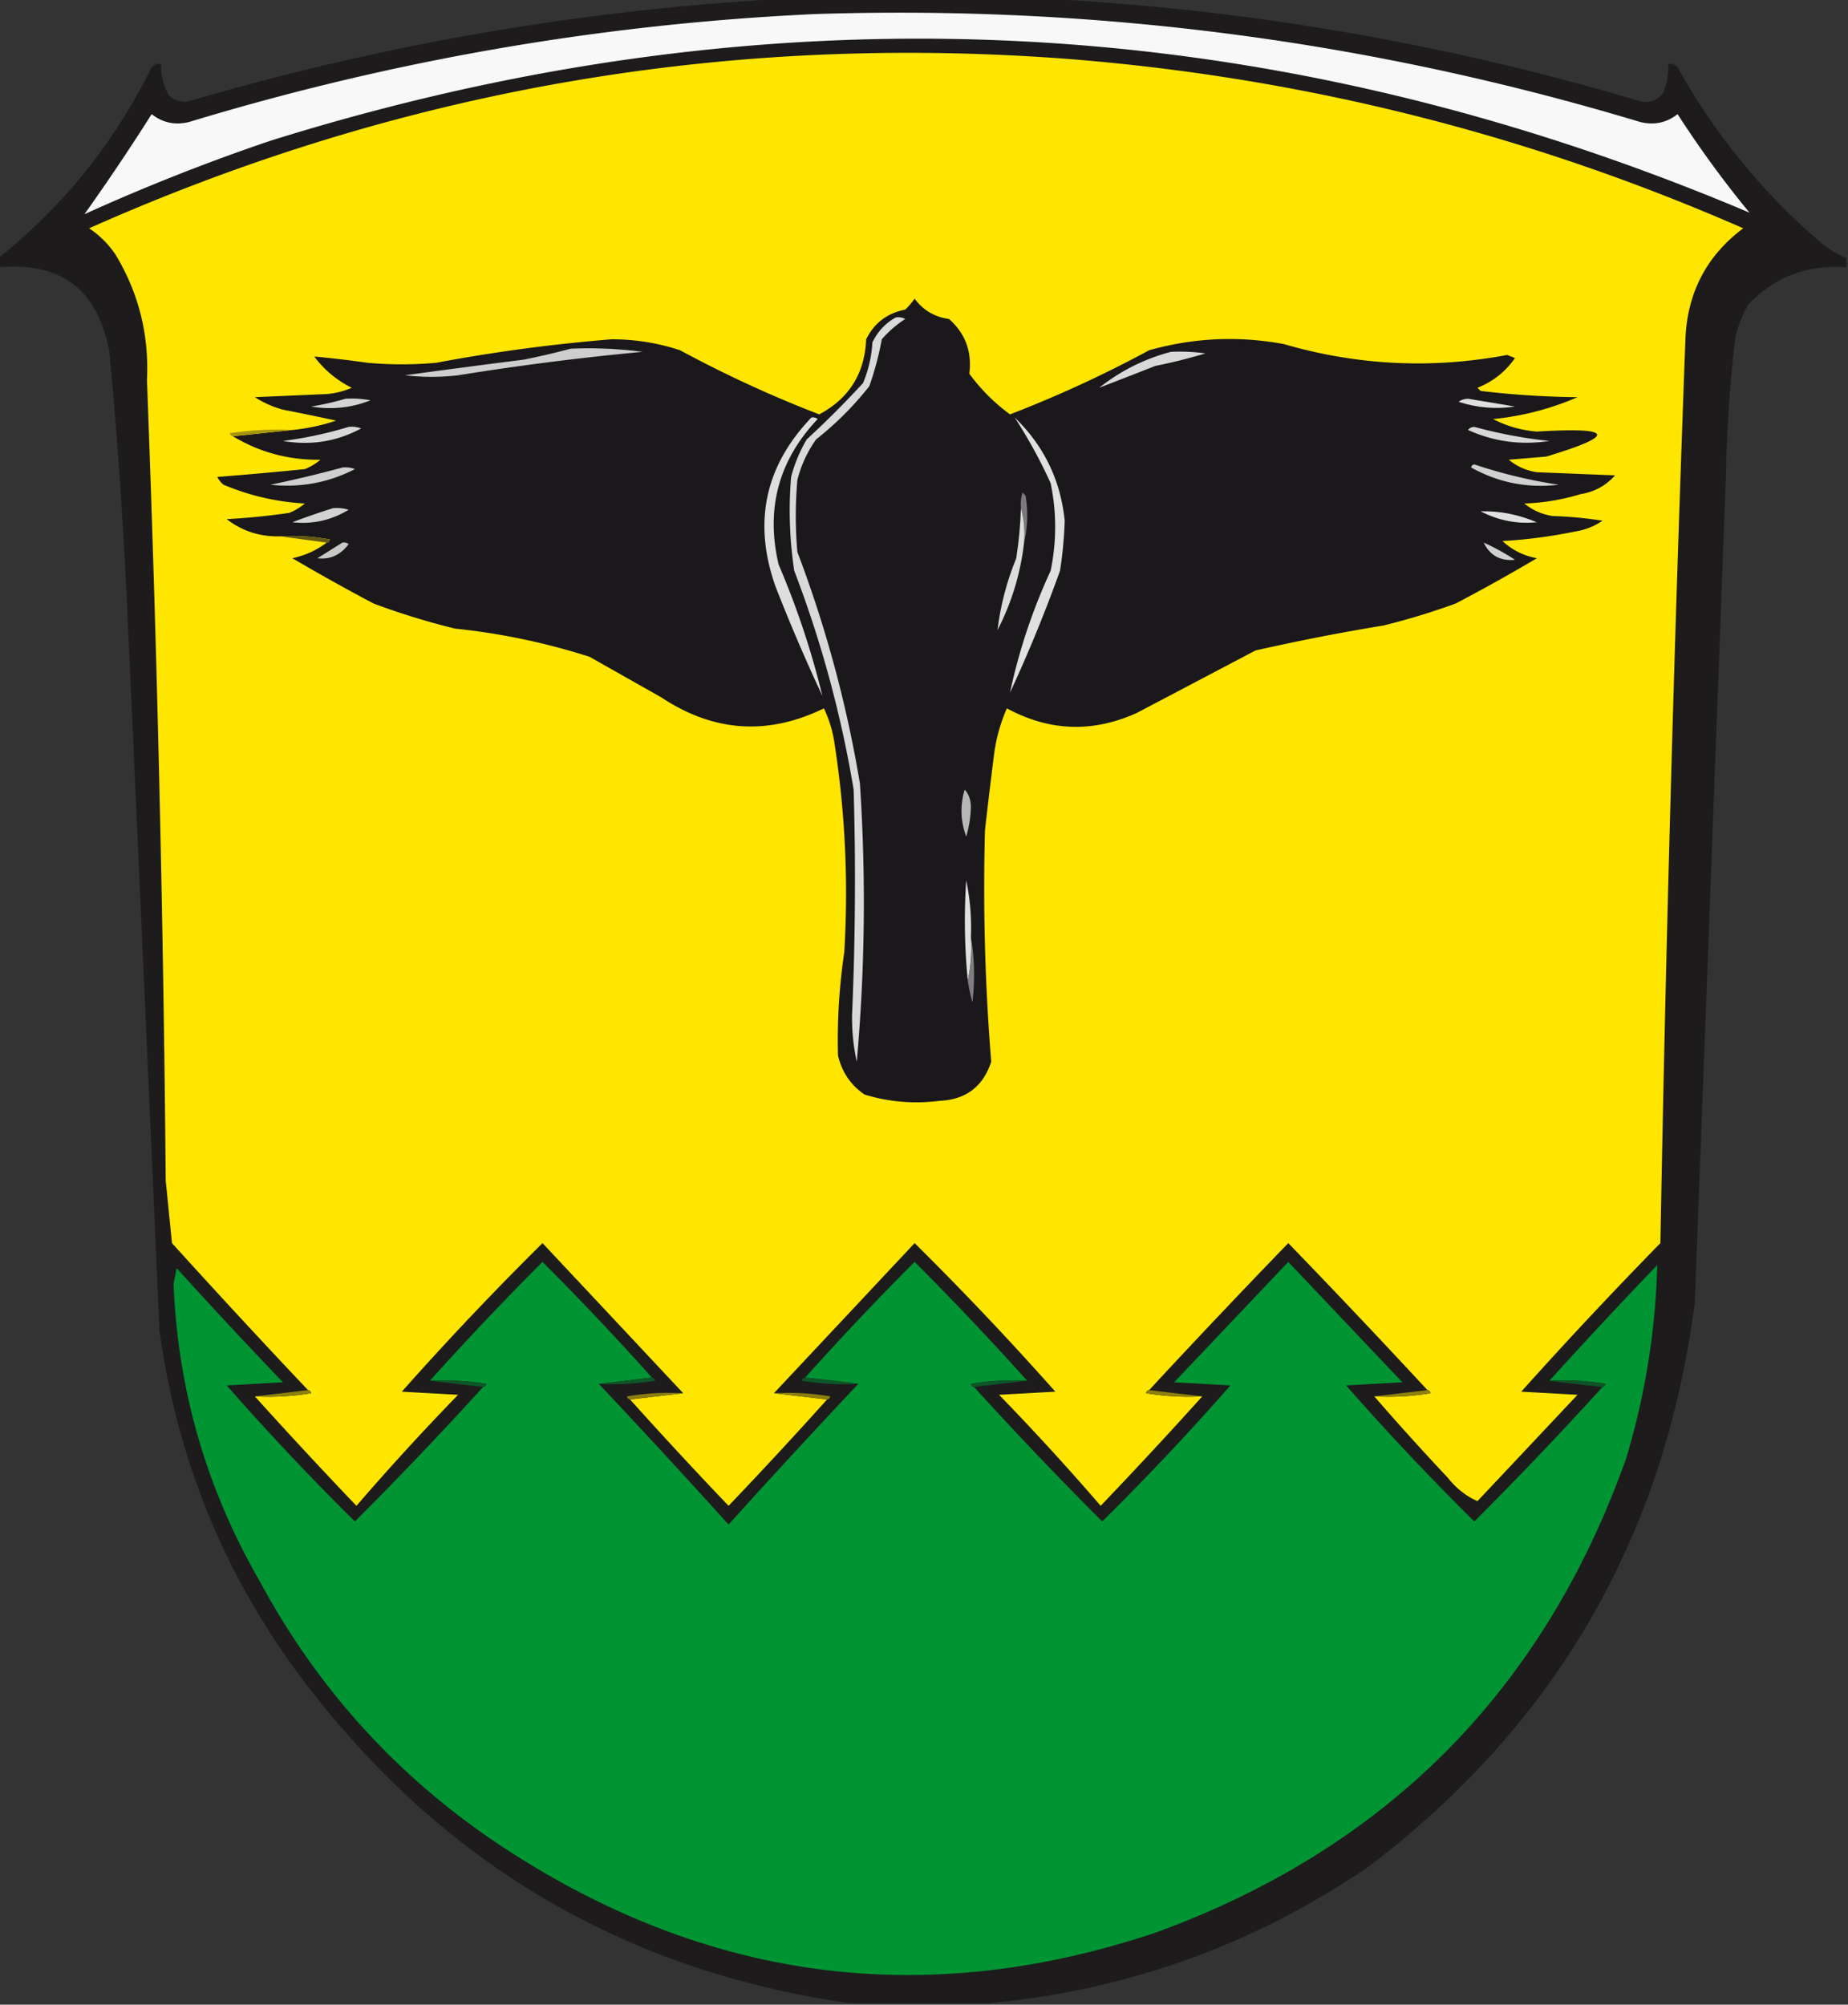<svg xmlns="http://www.w3.org/2000/svg" width="591" height="641" style="shape-rendering:geometricPrecision;text-rendering:geometricPrecision;image-rendering:optimizeQuality;fill-rule:evenodd;clip-rule:evenodd"><rect width="100%" height="100%" fill="#333333" stroke="none"/><path style="opacity:.96" fill="#1d1a1c" d="M252.5-.5h80c65.377 3.258 129.543 14.258 192.5 33 2.981.419 5.314-.581 7-3a21.339 21.339 0 0 0 1.5-9c1.175-.219 2.175.114 3 1 11.443 20.626 26.109 38.793 44 54.5 2.964 2.81 6.298 4.976 10 6.5v3c-12.509-1-23.009 3-31.5 12a45.892 45.892 0 0 0-4 10 444.433 444.433 0 0 0-3 43c-3.286 88.669-6.619 177.335-10 266-9.698 74.961-44.531 135.128-104.5 180.5-36.623 24.929-76.957 39.429-121 43.5h-45c-69.945-10.05-126.778-42.717-170.5-98-27.321-34.324-43.988-73.324-50-117-3.278-74.666-6.611-149.332-10-224a1782.874 1782.874 0 0 0-6-89c-3.727-19.915-15.56-28.915-35.5-27v-3c20.832-16.633 37.166-36.967 49-61 .825-.886 1.825-1.219 3-1-.092 3.559.742 6.892 2.5 10 1.648 1.528 3.648 2.195 6 2 62.991-18.526 127.158-29.526 192.5-33z"/><path style="opacity:1" fill="#f8f8f8" d="M260.5 4.5c89.968-2.913 177.968 8.587 264 34.5 4.45 1.114 8.45.28 12-2.5a335.951 335.951 0 0 0 23 31.5C404.728 2.507 247.062-5.16 86.5 45A644.778 644.778 0 0 0 27 68.5a703.275 703.275 0 0 0 21.5-32c3.55 2.78 7.55 3.614 12 2.5 65.349-19.835 132.016-31.335 200-34.5z"/><path style="opacity:1" fill="#fee600" d="M439.5 446.5a81.883 81.883 0 0 0 18-1c-.124-.607-.457-.94-1-1a2967.624 2967.624 0 0 0-44.5-47 2967.624 2967.624 0 0 0-44.5 47c-.543.06-.876.393-1 1a81.883 81.883 0 0 0 18 1 1588.339 1588.339 0 0 1-32.5 35 814.632 814.632 0 0 0-32.5-35.5l18-1a1008.644 1008.644 0 0 0-45-47.5l-45 48 17 2a1495.262 1495.262 0 0 1-31.5 34 1495.262 1495.262 0 0 1-31.5-34l17-2a153628.447 153628.447 0 0 0-45-48 1008.644 1008.644 0 0 0-45 47.5l18 1a814.632 814.632 0 0 0-32.5 35.5 1588.096 1588.096 0 0 1-32.5-35 81.884 81.884 0 0 0 18-1c-.124-.607-.457-.94-1-1a2949.65 2949.65 0 0 1-43.5-47l-2-20a8830.294 8830.294 0 0 0-6-256c.7-14.428-2.634-27.762-10-40a30.638 30.638 0 0 0-8.5-8.5c100.299-44.648 205.299-62.648 315-54 74.365 6.091 145.699 24.091 214 54-11.755 8.797-17.922 20.63-18.5 35.5a15236.027 15236.027 0 0 0-8 289 1491.08 1491.08 0 0 0-44.5 47.5l18 1-32 34c-3.614-1.578-6.781-4.078-9.5-7.5a851.61 851.61 0 0 1-23.5-26z"/><path style="opacity:1" fill="#1b181b" d="M104.5 173.5c.543-.06.876-.393 1-1a64.875 64.875 0 0 0-16-1c-6.367.162-12.034-1.672-17-5.5a219.319 219.319 0 0 0 20-2 18.915 18.915 0 0 0 5-3c-9.043-.505-17.71-2.505-26-6a7.248 7.248 0 0 1-2-2.5c9.347-.723 18.68-1.556 28-2.5a18.916 18.916 0 0 0 5-3c-10.098.155-19.431-2.345-28-7.5l19-2a65.505 65.505 0 0 0 14-3 766.955 766.955 0 0 0-17-3.5 32.448 32.448 0 0 1-9-4l23-1a25.777 25.777 0 0 0 8-2c-4.819-2.401-8.819-5.735-12-10a348.55 348.55 0 0 1 17 2 121.19 121.19 0 0 0 22 0 539.24 539.24 0 0 1 56-7.5 69.059 69.059 0 0 1 22 3.5 383.091 383.091 0 0 0 44.5 20.5c9.559-5.111 14.559-13.111 15-24 2.565-5.207 6.732-8.374 12.5-9.5a23.639 23.639 0 0 0 3-3.5c2.716 3.694 6.383 5.861 11 6.5 5.227 4.633 7.393 10.466 6.5 17.5 3.667 5 8 9.333 13 13a382.64 382.64 0 0 0 44.5-20.5c14.141-3.99 28.475-4.656 43-2 23.585 6.867 47.418 8.034 71.5 3.5l2.5 1c-3.051 4.36-7.051 7.526-12 9.5l1 1a282.828 282.828 0 0 0 31 2 89.637 89.637 0 0 1-27 7c4.353 2.257 9.02 3.59 14 4 24.643-1.498 25.643 1.169 3 8l-12 1c2.626 2.146 5.626 3.479 9 4l25 1c-2.929 3.299-6.596 5.299-11 6a69.749 69.749 0 0 1-18 3c2.626 2.146 5.626 3.479 9 4 5.364.171 10.698.671 16 1.5-2.702 1.847-5.702 3.013-9 3.5a158.655 158.655 0 0 1-23 3c3.119 2.893 6.786 4.726 11 5.5a588.77 588.77 0 0 1-26 14.5 228.404 228.404 0 0 1-23 7 701.014 701.014 0 0 0-41 8c-12.635 6.652-25.302 13.318-38 20-14.108 6.35-27.942 5.85-41.5-1.5-1.944 4.435-3.277 9.102-4 14a1899.784 1899.784 0 0 0-3 25 688.423 688.423 0 0 0 2 74c-2.623 7.955-8.123 12.122-16.5 12.5-8.163 1.05-16.163.383-24-2-4.438-3.033-7.271-7.2-8.5-12.5a190.16 190.16 0 0 1 2-33 312.56 312.56 0 0 0-3-66 40.389 40.389 0 0 0-3.5-12c-17.948 8.761-35.281 7.594-52-3.5l-23-13a213.057 213.057 0 0 0-43-9 235.687 235.687 0 0 1-26-8 677.232 677.232 0 0 1-26-14.5c4.07-.87 7.737-2.537 11-5z"/><path style="opacity:1" fill="#cfcecf" d="M182.5 111.5c7.696-.331 15.362.003 23 1a896.376 896.376 0 0 0-59 7.5 72.464 72.464 0 0 1-17 0 3587.071 3587.071 0 0 1 38-5 241.86 241.86 0 0 0 15-3.5z"/><path style="opacity:1" fill="#d9d9da" d="M374.5 112.5a60.931 60.931 0 0 1 11 .5 173.247 173.247 0 0 1-16 4c-6.11 2.402-12.11 4.735-18 7 6.933-5.466 14.6-9.299 23-11.5z"/><path style="opacity:1" fill="#d4d3d4" d="M110.5 127.5a32.462 32.462 0 0 1 8 .5c-6.112 2.414-12.446 3.081-19 2a90.298 90.298 0 0 0 11-2.5z"/><path style="opacity:1" fill="#dfdfdf" d="M466.5 128.5c.774-.647 1.774-.98 3-1l15 2.5c-6.147.899-12.147.399-18-1.5z"/><path style="opacity:1" fill="#a6960d" d="m93.5 137.5-19 2c-.543-.06-.876-.393-1-1 6.633-.997 13.3-1.33 20-1z"/><path style="opacity:1" fill="#d8d8d9" d="M111.5 136.5a8.43 8.43 0 0 1 4 .5c-7.798 4.193-16.13 5.527-25 4 7.256-.937 14.256-2.437 21-4.5z"/><path style="opacity:1" fill="#d8d7d8" d="M469.5 137.5c.417-.624 1.084-.957 2-1a150.161 150.161 0 0 0 24 4.5c-9.06 1.395-17.726.229-26-3.5z"/><path style="opacity:1" fill="#dedede" d="M259.5 133.5a2.428 2.428 0 0 1 2 .5c-12.501 13.182-16.668 28.682-12.5 46.5a266.253 266.253 0 0 1 14 42 571.381 571.381 0 0 1-15-35c-7.219-20.448-3.385-38.448 11.5-54z"/><path style="opacity:1" fill="#e0e0e0" d="M324.5 133.5c9.338 9.01 14.671 20.01 16 33a130.373 130.373 0 0 1-1.5 16 468.69 468.69 0 0 1-16 39c2.855-13.403 7.188-26.403 13-39 1.928-9.348 1.928-18.681 0-28a158.352 158.352 0 0 0-11.5-21z"/><path style="opacity:1" fill="#dad9da" d="M286.5 101.5a4.934 4.934 0 0 1 3 .5 34.706 34.706 0 0 0-7.5 6.5 96.853 96.853 0 0 1-4 15c-5 6.333-10.667 12-17 17a38.577 38.577 0 0 0-6 13 132.434 132.434 0 0 0 0 23 386.938 386.938 0 0 1 20 74 574.534 574.534 0 0 1-1 89 64.822 64.822 0 0 1-1.5-15 997.464 997.464 0 0 0 .5-72 361.336 361.336 0 0 0-19-70 129.296 129.296 0 0 1-1-30 47.223 47.223 0 0 1 5-12 311.832 311.832 0 0 0 18-18 39.484 39.484 0 0 0 3-13c1.69-3.521 4.19-6.188 7.5-8z"/><path style="opacity:1" fill="#d0d0d1" d="M470.5 149.5c.06-.543.393-.876 1-1a159.204 159.204 0 0 0 27 6.5c-9.963 1.174-19.296-.659-28-5.5z"/><path style="opacity:1" fill="#d0cfd0" d="M109.5 149.5a8.43 8.43 0 0 1 4 .5c-8.464 4.356-17.464 6.022-27 5a396.18 396.18 0 0 0 23-5.5z"/><path style="opacity:1" fill="#7b797b" d="M327.5 173.5c.315-3.871-.018-7.538-1-11a12.93 12.93 0 0 1 .5-5l1 1c.816 5.184.65 10.184-.5 15z"/><path style="opacity:1" fill="#d4d3d4" d="M106.5 162.5a12.93 12.93 0 0 1 5 .5c-5.559 3.378-11.559 4.711-18 4a221.866 221.866 0 0 1 13-4.5z"/><path style="opacity:1" fill="#e0e0e0" d="M473.5 163.5c6.007-.179 12.007.988 18 3.5-6.333.613-12.333-.554-18-3.5z"/><path style="opacity:1" fill="#dcdcdc" d="M326.5 162.5c.982 3.462 1.315 7.129 1 11-1.111 9.834-3.944 19.167-8.5 28 .952-7.871 2.952-15.537 6-23 .83-5.308 1.33-10.641 1.5-16z"/><path style="opacity:1" fill="#625814" d="M89.5 171.5a64.875 64.875 0 0 1 16 1c-.124.607-.457.94-1 1l-15-2z"/><path style="opacity:1" fill="#c9c8c9" d="M109.5 173.5a2.428 2.428 0 0 1 2 .5c-2.658 3.505-5.992 5.005-10 4.5 2.731-1.692 5.398-3.358 8-5z"/><path style="opacity:1" fill="#d1d0d1" d="M474.5 173.5a73.609 73.609 0 0 1 10 5.5c-4.683.459-8.016-1.374-10-5.5z"/><path style="opacity:1" fill="#b8b7b8" d="M308.5 252.5c1.287 1.371 1.953 3.205 2 5.5a36.556 36.556 0 0 1-1.5 9.5c-1.827-4.945-1.994-9.945-.5-15z"/><path style="opacity:1" fill="#e1e0e1" d="M310.5 299.5c.319 4.863-.014 9.53-1 14a195.258 195.258 0 0 1-.5-32 73.575 73.575 0 0 1 1.5 18z"/><path style="opacity:1" fill="#7f7d7f" d="M310.5 299.5c1.155 6.821 1.321 13.821.5 21a52.56 52.56 0 0 1-1.5-7c.986-4.47 1.319-9.137 1-14z"/><path style="opacity:1" fill="#009433" d="m208.5 440.5-17 2a2665.21 2665.21 0 0 1 41.5 45 2665.21 2665.21 0 0 1 41.5-45c-5.092-.707-10.758-1.374-17-2a914.543 914.543 0 0 1 35-37 966.082 966.082 0 0 1 36 38 81.883 81.883 0 0 0-18 1c.124.607.457.94 1 1a1239.63 1239.63 0 0 0 41 43 841.811 841.811 0 0 0 41-43.5l-18-1a87934.873 87934.873 0 0 0 36.5-38.5 87934.873 87934.873 0 0 0 36.5 38.5l-18 1a841.811 841.811 0 0 0 41 43.5 1245.727 1245.727 0 0 0 41-43c.543-.06.876-.393 1-1a81.883 81.883 0 0 0-18-1 1785.3 1785.3 0 0 1 34.5-37 234.795 234.795 0 0 1-10 62c-26.434 74.101-76.601 124.601-150.5 151.5-72.386 24.243-140.719 15.91-205-25-34.778-22.039-61.945-51.205-81.5-87.5-16.97-29.412-26.138-61.079-27.5-95l1-5a1750.734 1750.734 0 0 0 34 36.5l-18 1a841.725 841.725 0 0 0 41 43.5 1239.63 1239.63 0 0 0 41-43c.543-.06.876-.393 1-1a81.883 81.883 0 0 0-18-1 966.082 966.082 0 0 1 36-38 914.543 914.543 0 0 1 35 37z"/><path style="opacity:1" fill="#0d5627" d="M208.5 440.5c.543.06.876.393 1 1a81.883 81.883 0 0 1-18 1l17-2z"/><path style="opacity:1" fill="#0c5628" d="M137.5 441.5a81.883 81.883 0 0 1 18 1c-.124.607-.457.94-1 1l-17-2z"/><path style="opacity:1" fill="#0d5628" d="M257.5 440.5c6.242.626 11.908 1.293 17 2a81.883 81.883 0 0 1-18-1c.124-.607.457-.94 1-1z"/><path style="opacity:1" fill="#0c5628" d="m328.5 441.5-17 2c-.543-.06-.876-.393-1-1a81.883 81.883 0 0 1 18-1z"/><path style="opacity:1" fill="#0d5427" d="M495.5 441.5a81.883 81.883 0 0 1 18 1c-.124.607-.457.94-1 1-6.242-.626-11.908-1.293-17-2z"/><path style="opacity:1" fill="#8e800d" d="M98.5 444.5c.543.06.876.393 1 1a81.884 81.884 0 0 1-18 1l17-2z"/><path style="opacity:1" fill="#8b7d0e" d="m218.5 445.5-17 2c-.543-.06-.876-.393-1-1a81.883 81.883 0 0 1 18-1z"/><path style="opacity:1" fill="#8d7f0d" d="M247.5 445.5a81.883 81.883 0 0 1 18 1c-.124.607-.457.94-1 1l-17-2z"/><path style="opacity:1" fill="#8e800d" d="m367.5 444.5 17 2a81.883 81.883 0 0 1-18-1c.124-.607.457-.94 1-1zM456.5 444.5c.543.06.876.393 1 1a81.883 81.883 0 0 1-18 1l17-2z"/></svg>